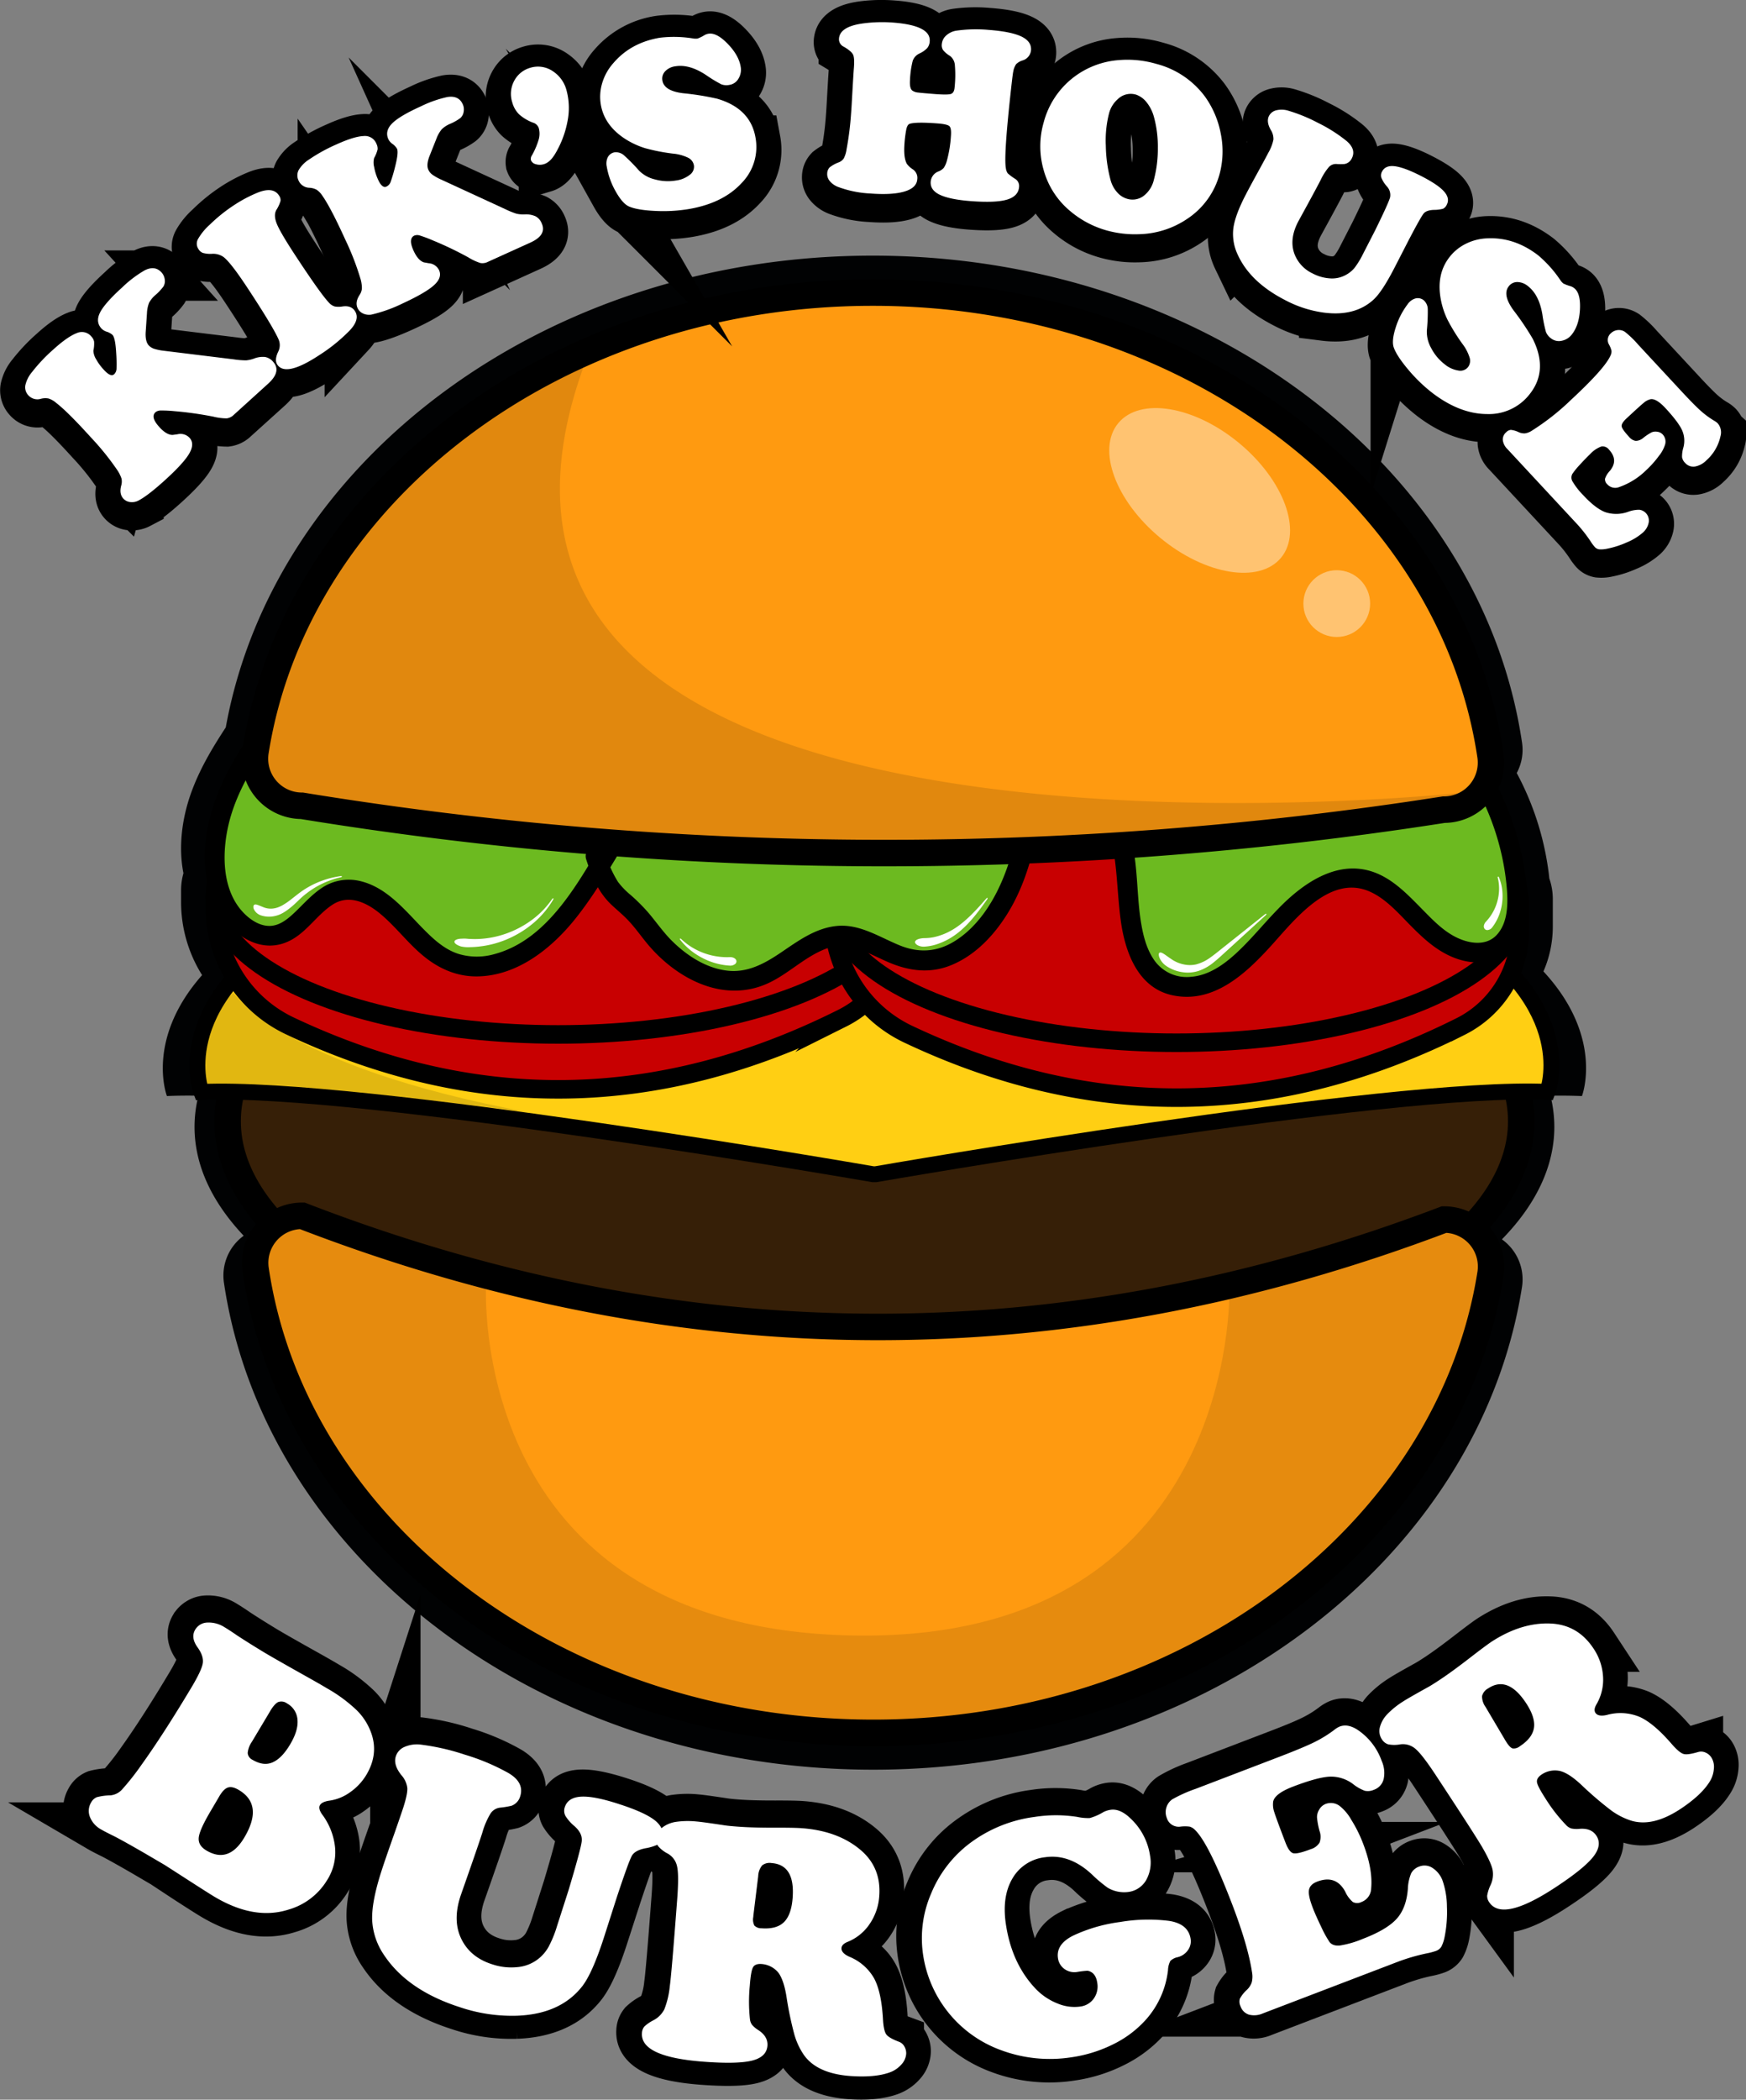 <svg id="Capa_1" data-name="Capa 1" xmlns="http://www.w3.org/2000/svg" viewBox="0 0 639.4 768.7"><rect x="0" y="0" width="639.4" height="768.7" fill="#808080" stroke="none"/><defs><style>.cls-1,.cls-7,.cls-8{fill:#010203;}.cls-2{fill:#361f07;}.cls-11,.cls-2,.cls-3,.cls-4,.cls-5{stroke:#000;stroke-miterlimit:10;}.cls-2,.cls-3{stroke-width:9.7px;}.cls-3{fill:#ff9a10;}.cls-4{fill:#ffcf13;stroke-width:5.82px;}.cls-5{fill:#c80001;stroke-width:6.79px;}.cls-6{fill:#6cba20;}.cls-7{opacity:0.12;}.cls-8{opacity:0.1;}.cls-10,.cls-9{fill:#fff;}.cls-9{opacity:0.41;}.cls-11{stroke-width:18.44px;}</style></defs><path class="cls-1" d="M569.21,373.53a41,41,0,0,0,3.43-16.4V346.9a22.84,22.84,0,0,0-1.28-7.42c-.1-1-.22-2.08-.37-3.1a105.17,105.17,0,0,0-11.56-35.48,17.88,17.88,0,0,0,1.94-11.15c-14.9-100.53-115.69-178.27-237.81-178.27-119.86,0-219.16,74.89-236.89,172.71-5,7.64-9.77,15.57-12.92,24.62s-4.46,19.37-2.58,28.77a22.73,22.73,0,0,0-.87,6.12v4.43A50.33,50.33,0,0,0,78,374.88c-20.89,23.65-12.88,44.28-12.88,44.28,3.42-.16,7.28-.2,11.53-.13a47.21,47.21,0,0,0-1.42,11.4c0,14.1,6.39,27.55,18,39.87A18,18,0,0,0,86,487.51C100.87,588,201.66,665.78,323.78,665.78c121.47,0,221.84-76.92,237.57-176.67A18,18,0,0,0,554,471.62C566.35,459,573.2,445,573.2,430.43a47.21,47.21,0,0,0-1.42-11.4c4.24-.07,8.11,0,11.53.13C583.31,419.16,591.63,397.74,569.21,373.53Z" transform="translate(-3.99 -17.89)"/><ellipse id="brown" class="cls-2" cx="320.22" cy="410.5" rx="236.87" ry="101.58"/><path id="Tapa_down" class="cls-3" d="M532.84,464.37a17.21,17.21,0,0,1,17,19.85c-15,94.89-110.45,168.07-226,168.07-116.18,0-212.06-74-226.24-169.59A17.22,17.22,0,0,1,114.67,463Q323.71,543.69,532.84,464.37Z" transform="translate(-3.99 -17.89)"/><path id="cheese" class="cls-4" d="M535.68,357c47.33,29,35,60.64,35,60.64-57.4-2.68-246,30.14-246,30.14h-1S135.12,415,77.72,417.67c0,0-12.31-31.63,35-60.64Z" transform="translate(-3.99 -17.89)"/><path class="cls-5" d="M82.66,345.88v4.23a48,48,0,0,0,27.46,43.36q101.15,47.83,202.28-2.81a39.21,39.21,0,0,0,21.7-35v-9.74" transform="translate(-3.99 -17.89)"/><ellipse class="cls-5" cx="204.39" cy="327.99" rx="125.72" ry="50.72"/><path class="cls-5" d="M309.11,348.93v4.22a48,48,0,0,0,27.46,43.36q101.15,47.83,202.28-2.8a39.22,39.22,0,0,0,21.7-35v-9.73" transform="translate(-3.99 -17.89)"/><ellipse class="cls-5" cx="430.84" cy="331.03" rx="125.72" ry="50.72"/><g id="Verde"><path class="cls-6" d="M222.16,331.54c5.53,17.33,9.33,13,19.41,26.66s25.61,22.54,39.81,17.36c10.44-3.81,19.22-14.67,30.08-15.07,9.42-.36,17.89,7.34,27.24,8.91,14.05,2.35,27.59-9.95,34.61-25.52s8.88-33.89,10.62-51.67l24.86,21.32c12.69,14.33,3.61,44.93,16.11,59.52,7.27,8.49,19,7.34,27.81,1.56s15.62-15.22,23.37-23,17.45-14.12,27.19-11.93c10,2.24,17.26,12.64,25.58,19.93s21.17,10.8,27.52.84c3.72-5.84,3.64-14.16,2.62-21.55-3.88-27.94-19.31-52.9-39.83-64.4L101.23,284.73c-5.8,8.7-11.67,17.55-15.29,28s-4.72,22.79-.85,33.05S98.7,363,107.28,359.56c7.43-3,12.36-12.56,19.86-15.27,7.26-2.62,15,1.91,21,7.64s11.39,12.87,18.3,16.71c13.17,7.32,28.94.73,40.13-10.71s19.06-27.07,28.1-41.22,20.18-27.54,34.22-31.49Z" transform="translate(-3.99 -17.89)"/><path d="M218.66,332.51c2,6.14,4.44,12.06,9.2,16.57,1.88,1.78,3.89,3.41,5.7,5.26,2.71,2.75,4.88,5.89,7.32,8.86,10.57,12.85,27.85,22.14,44.23,14.73,7.42-3.36,13.32-9.52,20.9-12.53,8.33-3.32,15.61,1.41,23.11,4.67,7.72,3.35,15.49,4.4,23.42,1.08,7.78-3.25,14-9.35,18.71-16.21,12.46-18,14.25-41.57,16.32-62.73l-6.22,2.58L395.57,307c4.69,4,10.59,7.72,13.4,13.39,2.44,4.92,3.19,10.69,3.73,16.1.61,6.11.89,12.24,1.71,18.33,1.57,11.61,6.31,25,19.36,27.53,14.89,2.92,26.6-8.17,35.78-18.29,8.29-9.14,21.1-25.83,35.48-20,6.15,2.49,10.85,7.95,15.4,12.55,4.71,4.77,9.51,9.26,15.8,11.8,5.48,2.21,11.85,2.73,17.18-.18,6.36-3.47,9-10.72,9.65-17.55.71-7.33-.64-15-2.32-22.1a105.31,105.31,0,0,0-7.11-20.27c-5.64-12-13.81-23.13-24.32-31.32-3.17-2.47-7-6.16-11.27-6.06l-5.28.13-22.19.54-34.77.85-44.22,1.08-50.7,1.24-53.52,1.31L254,277.36l-50.19,1.23-43.38,1.06-33.71.82-20.54.5c-1.46,0-2.93,0-4.39.11a9.1,9.1,0,0,0-1,.08c-2.21.38-3.13,2.43-4.26,4.14s-2.29,3.47-3.4,5.22c-2.09,3.3-4.09,6.66-5.88,10.14-7,13.61-11.15,30.37-5.89,45.31,4.22,12,17.51,23.4,30.27,15.46,5.37-3.34,8.86-8.87,14.09-12.31,6.1-4,12.73-.75,17.76,3.5,5.73,4.83,10.21,11,16.07,15.65,5.55,4.44,12,7.17,19.2,7.08,14.67-.17,27.16-10.16,35.92-21.09,9.81-12.26,16.8-26.36,25.54-39.34,7.29-10.81,16.64-22.38,29.66-26.19l-3.54-6.09-40.91,40.59L219.59,329c-3.33,3.3,1.82,8.45,5.15,5.15l40.91-40.59,5.79-5.74c2.56-2.53,0-7.11-3.54-6.08-19.66,5.75-31.67,25.15-41.62,41.64s-21.07,38.49-41.37,43.85a23.16,23.16,0,0,1-13-.11c-4.68-1.48-8.44-4.72-11.87-8.12-7.11-7-13.87-16.13-24.16-18.55a17.71,17.71,0,0,0-13.9,2.42c-3.79,2.49-6.77,5.91-10,9-2.59,2.45-5.59,5-9.35,5s-7.32-2.45-9.85-5.23c-7.56-8.3-7.51-21.5-5.11-31.79,2.87-12.27,9.81-22.87,16.7-33.22l-3.14,1.8,11.21-.27,30.37-.74,45.06-1.1,54.77-1.34,60-1.47L363.41,282l56.68-1.39,47.7-1.16,34.34-.84c5.41-.13,10.93,0,16.33-.4.23,0,.47,0,.7,0l-1.84-.49c22.29,12.64,35.87,39,38.35,64,.6,6,.85,13.82-3.67,18.55-3.59,3.77-9.13,3.18-13.54,1.31-5.59-2.36-9.75-6.87-13.93-11.1-4.57-4.64-9.36-9.64-15.35-12.43-14.18-6.59-27.73,2.77-37.36,12.82C466.69,356.14,462,362,456.55,367c-4.56,4.17-10,8-16.37,8.5A14.5,14.5,0,0,1,426.4,369c-2.88-4.37-4-9.63-4.77-14.74-1.6-11.13-.82-22.91-4.7-33.62-1.31-3.63-3.14-7.47-6-10.11-2.07-1.89-4.27-3.66-6.4-5.49l-16.84-14.44-1.15-1a3.69,3.69,0,0,0-6.21,2.57c-1.75,17.87-3.26,37.1-11.8,53.26-3.6,6.79-8.62,13.23-15.28,17.23-6.29,3.78-12.78,4.12-19.55,1.43-7.48-3-14.76-8-23.19-7.21-7.84.74-14.18,5.44-20.51,9.72-6.11,4.13-12.41,7.6-20,6.61s-14.42-5.45-19.77-10.7c-3.24-3.18-5.76-6.87-8.68-10.33a65.78,65.78,0,0,0-6.73-6.73,27.65,27.65,0,0,1-4.5-4.68,40.14,40.14,0,0,1-4.56-10.23C224.24,326.14,217.21,328,218.66,332.51Z" transform="translate(-3.99 -17.89)"/></g><path id="Tapa_up" class="cls-3" d="M114.55,312.89a17.22,17.22,0,0,1-17-19.85C112.55,198.14,208,125,323.59,125c116.18,0,212.06,74,226.24,169.6a17.22,17.22,0,0,1-17.11,19.71A1325.58,1325.58,0,0,1,114.55,312.89Z" transform="translate(-3.99 -17.89)"/><path class="cls-7" d="M541.87,307.91s-405.7,44.33-321.28-163.29c0,0-122.69,66.69-118.78,155.7a7,7,0,0,0,5.18,6.52C139.41,315.49,332.77,360.74,541.87,307.91Z" transform="translate(-3.99 -17.89)"/><path class="cls-8" d="M182,487.78S112.42,470,113.54,465.51c0,0-12.75,5.72-13.17,13.07s26.9,162.58,215.45,172.15c0,0,209.63-2.57,230-167.73,0,0,1.14-12.64-11.49-14.69,0,0-56,20.44-68.09,21.28l-12.06.84s3.18,129.15-138.37,126.21S182,487.78,182,487.78Z" transform="translate(-3.99 -17.89)"/><path class="cls-7" d="M89.42,381.29s17.69,27,107.72,43.73c0,0-94-12.2-117.29-9.84C79.85,415.18,74.45,395.79,89.42,381.29Z" transform="translate(-3.99 -17.89)"/><ellipse class="cls-9" cx="443.31" cy="197.42" rx="22.57" ry="38.67" transform="translate(4.86 395.74) rotate(-50.46)"/><circle class="cls-9" cx="489.53" cy="220.98" r="12.22"/><path class="cls-10" d="M365.18,346.84c.37-.43.68-.19.34.28-2.55,3.55-6.54,9.31-11.62,12.95a24.67,24.67,0,0,1-7.32,3.67,17.59,17.59,0,0,1-4.12.72c-2,.09-3.56-1-3.36-1.8s1.63-1.24,3.27-1.32a18.08,18.08,0,0,0,3.53-.34,22.7,22.7,0,0,0,6.85-2.69C357.74,355.43,362.29,350.14,365.18,346.84Z" transform="translate(-3.99 -17.89)"/><path class="cls-10" d="M467.12,352.7c.66-.53.91-.23.29.34l-8.76,8-5,4.57c-1.7,1.53-3.33,3.1-5.1,4.52a17.62,17.62,0,0,1-5.78,3.26,13,13,0,0,1-5.78.41,14,14,0,0,1-5.89-2.26,7,7,0,0,1-2.49-3c-.38-.94-.32-1.66,0-1.86.8-.42,2.29,1,4.24,2.27a12.08,12.08,0,0,0,4.58,2,10.5,10.5,0,0,0,4.63,0,15.54,15.54,0,0,0,5.19-2.53c1.73-1.22,3.49-2.7,5.28-4.11l5.32-4.23Z" transform="translate(-3.99 -17.89)"/><path class="cls-10" d="M552.47,339.17c-.08-.35.28-.49.42-.14a17,17,0,0,1,1.27,5.1,19.48,19.48,0,0,1-.4,6.13,18.25,18.25,0,0,1-3.37,7.23,2.37,2.37,0,0,1-1.45.87,1.28,1.28,0,0,1-1.22-.35,1.56,1.56,0,0,1-.32-1.23,2.9,2.9,0,0,1,.62-1.32,17.67,17.67,0,0,0,3.72-5.81,18,18,0,0,0,1.2-5.49A16.54,16.54,0,0,0,552.47,339.17Z" transform="translate(-3.99 -17.89)"/><path class="cls-10" d="M206.13,347.11c.43-.59.76-.39.37.24a33.15,33.15,0,0,1-6.62,8,37.69,37.69,0,0,1-10.15,6.38,36.13,36.13,0,0,1-10,2.66,31.78,31.78,0,0,1-3.44.25,12.67,12.67,0,0,1-1.72,0,12.45,12.45,0,0,1-1.73-.24,7.55,7.55,0,0,1-1.35-.55c-.75-.4-1.15-.85-1.07-1.28s.63-.73,1.41-.9a6.66,6.66,0,0,1,1.33-.13,10.49,10.49,0,0,1,1.59,0c.22,0,.76.1,1.57.1a30.93,30.93,0,0,0,3.17,0,34.5,34.5,0,0,0,9.44-1.82,36.14,36.14,0,0,0,10.13-5.36A32.12,32.12,0,0,0,206.13,347.11Z" transform="translate(-3.99 -17.89)"/><path class="cls-10" d="M128.69,338.63c.65-.08.7.3.08.44a31.92,31.92,0,0,0-8.33,3.14A30.62,30.62,0,0,0,116.2,345c-1.35,1-2.57,2.22-3.8,3.38a28.76,28.76,0,0,1-3.85,3.14,13.28,13.28,0,0,1-2,1.12,11.06,11.06,0,0,1-2.09.65,9.47,9.47,0,0,1-5.09-.34,4.32,4.32,0,0,1-2.42-2.23,1.92,1.92,0,0,1-.15-1.06.72.72,0,0,1,.36-.56c.41-.21.9,0,1.46.18l1.9.77a7,7,0,0,0,3.49.45,7.88,7.88,0,0,0,1.56-.35,12.33,12.33,0,0,0,1.75-.77,27.17,27.17,0,0,0,3.75-2.6c1.3-1,2.7-2.16,4.21-3.14a32.75,32.75,0,0,1,13.46-5Z" transform="translate(-3.99 -17.89)"/><path class="cls-10" d="M253.06,361.91c-.25-.32,0-.57.33-.3a23.12,23.12,0,0,0,4.45,3.36,24.65,24.65,0,0,0,13.52,3.32c1.2,0,2.24.6,2.33,1.48a1.28,1.28,0,0,1-.62,1.14,2.79,2.79,0,0,1-1.74.5,24.43,24.43,0,0,1-8.42-2,26.34,26.34,0,0,1-5.76-3.41A23.44,23.44,0,0,1,253.06,361.91Z" transform="translate(-3.99 -17.89)"/><path class="cls-11" d="M57.81,133.66l-.45,6.63q-.28,3.65,1.1,5.16a4.78,4.78,0,0,0,2,1.26,19.44,19.44,0,0,0,3.72.74l25.43,3.12a32.93,32.93,0,0,0,4.5.37,11.77,11.77,0,0,0,2.87-.64,8.88,8.88,0,0,1,4.07-.61,5.09,5.09,0,0,1,2.94,1.75q3.18,3.52-1.83,8.06L89.55,170.89A4.56,4.56,0,0,1,87,172.18a21.31,21.31,0,0,1-4.9-.64,129.55,129.55,0,0,0-14.23-2,45.47,45.47,0,0,0-5-.25A3,3,0,0,0,61,170q-1.92,1.74,1.36,5.36,2.67,3,4.95,2.94L69,178a4.58,4.58,0,0,1,4.41,1.26q2,2.19-.08,5.78t-9,9.85c-4.09,3.7-7.3,6.17-9.62,7.38a5.13,5.13,0,0,1-3,.55,4,4,0,0,1-2.54-1.3q-1.59-1.76-.74-4.82a5.25,5.25,0,0,0,.09-2.47,12.82,12.82,0,0,0-1.47-3,98,98,0,0,0-9.8-12.15q-8.42-9.3-12.63-12.55a8.44,8.44,0,0,0-2.8-1.63A6.6,6.6,0,0,0,19,165a4.4,4.4,0,0,1-4.54-1.27,4.25,4.25,0,0,1-1.15-3.6,11.26,11.26,0,0,1,2.4-4.83,60.5,60.5,0,0,1,7.89-8.36q5.2-4.73,8.63-6a4.5,4.5,0,0,1,5.27,1.28,3.89,3.89,0,0,1,1,1.85,12.43,12.43,0,0,1-.26,3.35,6.34,6.34,0,0,0,1,3.11A19,19,0,0,0,42,154.37c1.68,1.86,2.95,2.41,3.79,1.65a2.92,2.92,0,0,0,.87-2,56.29,56.29,0,0,0-.13-5.92c-.21-3.56-.65-5.71-1.33-6.47a6.1,6.1,0,0,0-2.26-1.22,4.57,4.57,0,0,1-1.81-1.13c-1.48-1.64-1.65-3.6-.49-5.88s3.88-5.35,8.15-9.22A42.86,42.86,0,0,1,56.91,118q3.77-1.91,6.2.79a4.56,4.56,0,0,1,1.16,2.54,3.8,3.8,0,0,1-.49,2.59,19,19,0,0,1-3,3.19,9.79,9.79,0,0,0-2.26,2.8A11.87,11.87,0,0,0,57.81,133.66Z" transform="translate(-3.99 -17.89)"/><path class="cls-11" d="M89.7,94.08a49.82,49.82,0,0,1,8.54-4.54q5.76-2.34,7.92.95a2.8,2.8,0,0,1,.56,2,12.62,12.62,0,0,1-1.51,3.28c-.77,1.33-.7,3.08.22,5.27s3.23,6.09,6.93,11.73q9.4,14.3,12.35,17.23a4.41,4.41,0,0,0,1.9,1.14,8.57,8.57,0,0,0,2.72,0c2.13-.34,3.67.21,4.61,1.63,1.31,2,.69,4.37-1.86,7.11a62.24,62.24,0,0,1-11.3,9.15q-12.19,8-15.25,3.38-1.11-1.68.33-4.72a5.21,5.21,0,0,0,.15-4.49q-2.08-4.74-11.2-18.58-6.28-9.57-9-11.63a6.57,6.57,0,0,0-4.33-1.12,10.74,10.74,0,0,1-3.16-.33,3.25,3.25,0,0,1-1.66-1.38,3.47,3.47,0,0,1-.13-3.58,21.21,21.21,0,0,1,4.36-5.31A58.12,58.12,0,0,1,89.7,94.08Z" transform="translate(-3.99 -17.89)"/><path class="cls-11" d="M163.83,69.74l-2.46,6.18q-1.37,3.38-.51,5.25A4.7,4.7,0,0,0,162.33,83a19.74,19.74,0,0,0,3.32,1.84l23.27,10.72a31.8,31.8,0,0,0,4.18,1.72,11.36,11.36,0,0,0,2.92.27,8.77,8.77,0,0,1,4.06.66,5.06,5.06,0,0,1,2.27,2.56q2,4.32-4.19,7.12l-15.45,7a4.51,4.51,0,0,1-2.82.45,21.64,21.64,0,0,1-4.47-2.1,127.58,127.58,0,0,0-13-6.22,43.89,43.89,0,0,0-4.65-1.74,3.05,3.05,0,0,0-2,0c-1.57.72-1.69,2.56-.34,5.52q1.65,3.63,3.82,4.31l1.72.3a4.58,4.58,0,0,1,3.81,2.55c.81,1.8.2,3.62-1.84,5.48s-5.89,4.08-11.54,6.65q-7.54,3.42-11.41,4.1a5.13,5.13,0,0,1-3.07-.4,4,4,0,0,1-2-2q-1-2.16.76-4.82a5,5,0,0,0,.83-2.33,12.38,12.38,0,0,0-.46-3.35,98.06,98.06,0,0,0-5.63-14.56q-5.19-11.42-8.21-15.8a8.36,8.36,0,0,0-2.18-2.4,6.36,6.36,0,0,0-2.75-.76,4.44,4.44,0,0,1-3.94-2.6,4.26,4.26,0,0,1,0-3.78,11.46,11.46,0,0,1,3.76-3.87,60.37,60.37,0,0,1,10.06-5.56q6.4-2.91,10.06-3.09a4.49,4.49,0,0,1,4.62,2.82,3.9,3.9,0,0,1,.44,2.09,13,13,0,0,1-1.27,3.1,6.42,6.42,0,0,0,0,3.28,18.35,18.35,0,0,0,1.37,4.49c1,2.29,2.07,3.19,3.11,2.72A2.93,2.93,0,0,0,147,85.71,55.26,55.26,0,0,0,148.64,80q1.34-5.19.7-6.57a5.86,5.86,0,0,0-1.77-1.85A4.5,4.5,0,0,1,146.18,70q-1.37-3,1.33-5.74t10.57-6.3a42.43,42.43,0,0,1,9.66-3.41q4.17-.66,5.67,2.64a4.55,4.55,0,0,1,.33,2.78,3.77,3.77,0,0,1-1.26,2.32,18.78,18.78,0,0,1-3.8,2.12,9.83,9.83,0,0,0-3,2A11.9,11.9,0,0,0,163.83,69.74Z" transform="translate(-3.99 -17.89)"/><path class="cls-11" d="M198.13,43.84a9.62,9.62,0,0,1,8.52,1.38,11.92,11.92,0,0,1,4.77,6.72,24.66,24.66,0,0,1,.43,11.28,36,36,0,0,1-4.5,12c-1.27,2.15-2.66,3.44-4.18,3.89a5,5,0,0,1-3,0,2.44,2.44,0,0,1-1.78-1.56,2.3,2.3,0,0,1,.43-1.71A28.54,28.54,0,0,0,201.27,70a7.77,7.77,0,0,0,0-4.12,3.19,3.19,0,0,0-2.18-2,15.86,15.86,0,0,1-5-3,9.52,9.52,0,0,1-2.51-4.35,10.09,10.09,0,0,1,.63-7.81A9.62,9.62,0,0,1,198.13,43.84Z" transform="translate(-3.99 -17.89)"/><path class="cls-11" d="M245.66,32.82a43.61,43.61,0,0,1,12.31.26,5.55,5.55,0,0,0,1.45,0,13.74,13.74,0,0,0,2.52-1.24,4.24,4.24,0,0,1,1.46-.52c2-.33,4.32.88,7,3.64s4.31,5.54,4.79,8.37a6.23,6.23,0,0,1-.79,4.42,4.65,4.65,0,0,1-3.31,2.3,5.38,5.38,0,0,1-3-.22,51.75,51.75,0,0,1-5.56-3.39q-6.13-4-11.25-3.2a6.15,6.15,0,0,0-3.75,1.86,3.84,3.84,0,0,0-1,3.38q.64,3.84,7.73,4.65a103.55,103.55,0,0,1,12.36,2q12.18,3.6,14,14.24A18.86,18.86,0,0,1,275.55,86q-6.84,7.41-19.52,9.53a57.57,57.57,0,0,1-12.15.65q-6.49-.3-9.58-1.64-2.36-1.06-4.85-5.53a27.46,27.46,0,0,1-3.25-9,5.27,5.27,0,0,1,.33-3.42,3.44,3.44,0,0,1,2.55-1.88A4.45,4.45,0,0,1,232.59,76a67,67,0,0,1,5.42,5.5,12.08,12.08,0,0,0,5.87,3.24,17.79,17.79,0,0,0,7.63.4,10.31,10.31,0,0,0,5.1-2.1,3.63,3.63,0,0,0,1.51-3.45,3.9,3.9,0,0,0-2.1-2.79,16.56,16.56,0,0,0-5.57-1.52,69.57,69.57,0,0,1-10.24-2,29.36,29.36,0,0,1-6.88-3.14q-8-5-9.33-12.87a17.38,17.38,0,0,1,.54-7.88,19.24,19.24,0,0,1,4.06-7.24A27.58,27.58,0,0,1,245.66,32.82Z" transform="translate(-3.99 -17.89)"/><path class="cls-11" d="M331,27.27q13.94,1,13.5,6.8a4.23,4.23,0,0,1-.91,2.5,9.24,9.24,0,0,1-2.88,2,4.71,4.71,0,0,0-2.43,2.65,33.51,33.51,0,0,0-1,7c-.15,2.08.14,3.39.88,3.92a4.11,4.11,0,0,0,2,.69q1.35.2,6.4.57c3.07.23,5,.21,5.75-.06s1.21-1.06,1.3-2.37a42.3,42.3,0,0,0,.09-8.26,4.56,4.56,0,0,0-1.86-3.32,9.53,9.53,0,0,1-2.45-2.1,3.18,3.18,0,0,1-.47-2.12A4.76,4.76,0,0,1,350.5,32a7,7,0,0,1,3.77-1.76A51.29,51.29,0,0,1,366,30q8.22.61,12,2.4t3.56,5a4.33,4.33,0,0,1-3.07,3.82,5.9,5.9,0,0,0-2.39,1.36,6.79,6.79,0,0,0-1.06,2.69c-.17.73-.57,4-1.19,9.88s-1.06,10.5-1.32,14q-.68,9.08-.2,11.57a4.21,4.21,0,0,0,.67,1.85,18.44,18.44,0,0,0,2.68,2,3,3,0,0,1,1.48,3c-.17,2.27-1.64,3.81-4.41,4.64s-7.18,1-13.22.55q-7.95-.6-11.63-2.45-3.33-1.68-3.1-4.67a4.38,4.38,0,0,1,2.93-3.78,4.84,4.84,0,0,0,1.87-1.3,9.14,9.14,0,0,0,1.12-2.56,45,45,0,0,0,1.49-9.14c.14-1.88-.05-3.06-.56-3.55s-1.94-.82-4.26-1q-8-.6-10.25.13c-.62.19-1,.86-1.27,2a43.62,43.62,0,0,0-.67,5.25c-.26,3.39,0,5.87.88,7.43a8.28,8.28,0,0,0,2.18,2,3.73,3.73,0,0,1,1.61,3.67c-.15,2.08-1.72,3.56-4.69,4.45s-7.13,1.12-12.49.72a39.33,39.33,0,0,1-11.85-2.42,7.47,7.47,0,0,1-3-2.13,3.93,3.93,0,0,1-.94-2.79,3.33,3.33,0,0,1,.89-2.22,12,12,0,0,1,3.28-1.82A3.9,3.9,0,0,0,313,77a10.46,10.46,0,0,0,1-3.24,113.48,113.48,0,0,0,1.69-13.62c.08-1,.16-2.28.24-3.71q.61-10.73.74-12.25c.22-2.55.13-4.26-.27-5.11s-1.54-1.85-3.43-3a3,3,0,0,1-1.76-3q.35-4.52,9.22-5.59A52.76,52.76,0,0,1,331,27.27Z" transform="translate(-3.99 -17.89)"/><path class="cls-11" d="M427.53,42.42a32.17,32.17,0,0,1,17.59,11.76A34,34,0,0,1,451.06,68a32.12,32.12,0,0,1-.46,14.75,28.6,28.6,0,0,1-11.82,16.32,32.76,32.76,0,0,1-17.61,5.63,38.22,38.22,0,0,1-11.85-1.37,35.22,35.22,0,0,1-13.41-7.1,29.86,29.86,0,0,1-9.72-14.94,31.34,31.34,0,0,1,0-17.44,30.72,30.72,0,0,1,10.89-16.49A31,31,0,0,1,413.88,41,37.5,37.5,0,0,1,427.53,42.42ZM420,53.65a6.78,6.78,0,0,0-6.64,1.63,10.33,10.33,0,0,0-3.24,5.28,40.12,40.12,0,0,0-1.17,11.83,51.93,51.93,0,0,0,1.82,12.76,11.06,11.06,0,0,0,2.35,4.29,7.59,7.59,0,0,0,3.64,2.36,6.71,6.71,0,0,0,6-1,10.3,10.3,0,0,0,3.81-5.9A44.07,44.07,0,0,0,428,73.19a41,41,0,0,0-1.47-11.52,14.62,14.62,0,0,0-2.64-5.21A8.51,8.51,0,0,0,420,53.65Z" transform="translate(-3.99 -17.89)"/><path class="cls-11" d="M519.76,107.08l-5,9.72q-4.51,8.82-7.71,11.8-6.79,6.28-18.17,4.83a42.66,42.66,0,0,1-14.26-4.59q-12.78-6.57-17.35-16.6a17.67,17.67,0,0,1-1.63-9.59q.58-4.68,4.41-12.13,1.49-2.91,5.1-9.46,2.54-4.65,3.31-6.16a16.19,16.19,0,0,0,1.85-4.84,6,6,0,0,0-.95-3.5c-1.16-2-1.39-3.77-.67-5.18a4.09,4.09,0,0,1,2.75-2.06,8.28,8.28,0,0,1,4.36.17,59.71,59.71,0,0,1,10.81,4.44A55.87,55.87,0,0,1,497,70.52q3.78,3.15,2,6.53a3.64,3.64,0,0,1-2.6,2,21.25,21.25,0,0,1-3,0,3.47,3.47,0,0,0-2.78,1.14,20.55,20.55,0,0,0-2.95,4.63q-1.77,3.47-8,14.82Q476,106.44,478.08,112a13.07,13.07,0,0,0,6.69,7.16,15.54,15.54,0,0,0,6.38,1.78,10.31,10.31,0,0,0,5.6-1.18,10.8,10.8,0,0,0,3.25-2.71,30,30,0,0,0,3.07-5l4.5-8.77q5-10.19,5.48-12.11a4.6,4.6,0,0,0-1.18-4.05,11.29,11.29,0,0,1-2-3.12,2.89,2.89,0,0,1,.21-2.26c.81-1.59,2.36-2.27,4.63-2s5.51,1.44,9.71,3.6,6.92,4,8.39,5.66,1.82,3.28,1,4.85a2.87,2.87,0,0,1-1.36,1.46,12.75,12.75,0,0,1-3.39.43c-1.81.08-3.06.52-3.73,1.33A104.49,104.49,0,0,0,519.76,107.08Z" transform="translate(-3.99 -17.89)"/><path class="cls-11" d="M567.3,112.5a43.64,43.64,0,0,1,8.18,9.19,5.45,5.45,0,0,0,1,1.08,13.13,13.13,0,0,0,2.62,1,4.17,4.17,0,0,1,1.37.71c1.59,1.22,2.3,3.77,2.12,7.63s-1.12,6.93-2.87,9.2a6.2,6.2,0,0,1-3.78,2.44,4.68,4.68,0,0,1-3.94-.86,5.36,5.36,0,0,1-1.87-2.35,51.14,51.14,0,0,1-1.3-6.37q-1.2-7.26-5.31-10.43a6.26,6.26,0,0,0-3.91-1.49,3.89,3.89,0,0,0-3.13,1.61q-2.38,3.07,1.84,8.83a98.69,98.69,0,0,1,7,10.4q5.65,11.35-.93,19.91a18.84,18.84,0,0,1-15.68,7.59q-10.1,0-20.27-7.81a57.74,57.74,0,0,1-8.74-8.47q-4.21-4.95-5.32-8.14c-.55-1.63-.31-4.06.74-7.31a28,28,0,0,1,4.36-8.48,5.27,5.27,0,0,1,2.74-2.08,3.43,3.43,0,0,1,3.11.59,4.48,4.48,0,0,1,1.52,3.38,67.45,67.45,0,0,1-.34,7.7,12.11,12.11,0,0,0,1.62,6.51,17.58,17.58,0,0,0,4.9,5.87,10.37,10.37,0,0,0,5,2.3,3.62,3.62,0,0,0,3.55-1.24,3.84,3.84,0,0,0,.61-3.43,16.26,16.26,0,0,0-2.67-5.12A70.48,70.48,0,0,1,534,136a29.69,29.69,0,0,1-2.38-7.18q-1.79-9.28,3.09-15.6a17.24,17.24,0,0,1,6.14-5,19.19,19.19,0,0,1,8.06-2Q558.71,105.89,567.3,112.5Z" transform="translate(-3.99 -17.89)"/><path class="cls-11" d="M603.91,145.19l15.66,16.87q4.75,5.12,7.15,7.27a32.3,32.3,0,0,0,5.12,3.77,5.35,5.35,0,0,1,1.2.9,5.06,5.06,0,0,1,1,4.72,16.41,16.41,0,0,1-5.21,8.87,7.67,7.67,0,0,1-4.2,2.22,4,4,0,0,1-3.54-1.33,3.85,3.85,0,0,1-1.12-2.1,11.27,11.27,0,0,1,.47-3.47,9.49,9.49,0,0,0-.46-6.39q-1.31-2.9-6-8c-2.33-2.52-4.2-3.63-5.61-3.35a6,6,0,0,0-2.41,1.29q-1.29,1.05-6.27,5.68c-1.32,1.22-1.93,2.19-1.84,2.92s1,2,2.72,3.89a4,4,0,0,0,2.44,1.47,4.41,4.41,0,0,0,2.78-1.12,19.87,19.87,0,0,1,3-1.94,3.57,3.57,0,0,1,2.07-.24,3.21,3.21,0,0,1,2.08,1.06,3.83,3.83,0,0,1,.86,3.48,12.38,12.38,0,0,1-2.29,4.29,35,35,0,0,1-4.59,5.15,26.64,26.64,0,0,1-10,6.29,3.92,3.92,0,0,1-4.3-1,2.45,2.45,0,0,1-.86-2.07,7.75,7.75,0,0,1,1.77-2.87q3.26-3.93-.31-7.77a2.89,2.89,0,0,0-2.81-1.15c-1,.21-2.28,1.11-4,2.67-1,1-2.3,2.26-3.79,3.91a28,28,0,0,0-2.82,3.45,2.78,2.78,0,0,0,.14,2.89,25.91,25.91,0,0,0,3.84,4.89q4.57,4.92,8.15,6.25a12.8,12.8,0,0,0,8.36-.18,11.53,11.53,0,0,1,4.1-.72,4,4,0,0,1,3.36,4.7,6.61,6.61,0,0,1-2.17,3.69,21.49,21.49,0,0,1-5.86,3.55A32.93,32.93,0,0,1,592.2,220a8.93,8.93,0,0,1-2.65.14,2.7,2.7,0,0,1-1.54-.89,17.27,17.27,0,0,1-1.48-2,50.35,50.35,0,0,0-4.71-6.07L556,183.4a5.5,5.5,0,0,1-1.67-3.28,3.41,3.41,0,0,1,1.23-2.85,2.75,2.75,0,0,1,1.74-.89,9,9,0,0,1,2.76.8,4.81,4.81,0,0,0,2.41.49,6.34,6.34,0,0,0,2.52-1,88.5,88.5,0,0,0,14.36-11.32Q592,153.62,593.85,149a3.11,3.11,0,0,0,.25-1.58,9.74,9.74,0,0,0-.9-2.22A3.25,3.25,0,0,1,594,141a4.17,4.17,0,0,1,2.45-1.12,4,4,0,0,1,2.6.64A35.89,35.89,0,0,1,603.91,145.19Z" transform="translate(-3.99 -17.89)"/><path class="cls-10" d="M57.81,132.54l-.45,6.64q-.28,3.63,1.1,5.16a4.76,4.76,0,0,0,2,1.25,19.44,19.44,0,0,0,3.72.74l25.43,3.12a31.31,31.31,0,0,0,4.5.37,11.77,11.77,0,0,0,2.87-.64,8.72,8.72,0,0,1,4.07-.6,5.07,5.07,0,0,1,2.94,1.74q3.18,3.52-1.83,8.06l-12.57,11.4A4.48,4.48,0,0,1,87,171.06a20.74,20.74,0,0,1-4.9-.64,129.55,129.55,0,0,0-14.23-2,44.63,44.63,0,0,0-5-.24,3,3,0,0,0-1.94.63q-1.92,1.74,1.36,5.36,2.67,3,4.95,2.94l1.73-.23a4.58,4.58,0,0,1,4.41,1.26q2,2.19-.08,5.78t-9,9.85q-6.13,5.56-9.62,7.39a5.12,5.12,0,0,1-3,.54,4,4,0,0,1-2.54-1.29q-1.59-1.77-.74-4.83a5.25,5.25,0,0,0,.09-2.47,13,13,0,0,0-1.47-3,98,98,0,0,0-9.8-12.15q-8.42-9.3-12.63-12.55a8.2,8.2,0,0,0-2.8-1.62,6.3,6.3,0,0,0-2.86.11,4.44,4.44,0,0,1-4.54-1.27A4.27,4.27,0,0,1,13.26,159a11.31,11.31,0,0,1,2.4-4.83,61.07,61.07,0,0,1,7.89-8.36q5.2-4.71,8.63-6a4.5,4.5,0,0,1,5.27,1.28,3.87,3.87,0,0,1,1,1.86,12.38,12.38,0,0,1-.26,3.34,6.36,6.36,0,0,0,1,3.12A19.25,19.25,0,0,0,42,153.25c1.68,1.86,2.95,2.41,3.79,1.65a2.89,2.89,0,0,0,.87-2,56.25,56.25,0,0,0-.13-5.92q-.31-5.34-1.33-6.47a5.82,5.82,0,0,0-2.26-1.22,4.58,4.58,0,0,1-1.81-1.14c-1.48-1.64-1.65-3.59-.49-5.87s3.88-5.35,8.15-9.22a42,42,0,0,1,8.17-6.19q3.77-1.91,6.2.78a4.62,4.62,0,0,1,1.16,2.55,3.81,3.81,0,0,1-.49,2.59,19.5,19.5,0,0,1-3,3.18,9.79,9.79,0,0,0-2.26,2.8A11.87,11.87,0,0,0,57.81,132.54Z" transform="translate(-3.99 -17.89)"/><path class="cls-10" d="M89.7,93a49.82,49.82,0,0,1,8.54-4.54q5.76-2.34,7.92,1a2.77,2.77,0,0,1,.56,2,12.76,12.76,0,0,1-1.51,3.27q-1.15,2,.22,5.27t6.93,11.73q9.4,14.3,12.35,17.23a4.41,4.41,0,0,0,1.9,1.14,8.28,8.28,0,0,0,2.72,0c2.13-.34,3.67.21,4.61,1.63q2,3-1.86,7.12a62.66,62.66,0,0,1-11.3,9.14q-12.19,8-15.25,3.38-1.11-1.68.33-4.71a5.24,5.24,0,0,0,.15-4.5q-2.08-4.73-11.2-18.58-6.28-9.57-9-11.63a6.63,6.63,0,0,0-4.33-1.12,10.74,10.74,0,0,1-3.16-.33A3.25,3.25,0,0,1,76.62,109a3.46,3.46,0,0,1-.13-3.58,21.21,21.21,0,0,1,4.36-5.31A58.12,58.12,0,0,1,89.7,93Z" transform="translate(-3.99 -17.89)"/><path class="cls-10" d="M163.83,68.62l-2.46,6.18q-1.37,3.38-.51,5.25a4.7,4.7,0,0,0,1.47,1.79,19.05,19.05,0,0,0,3.32,1.84l23.27,10.73a31.25,31.25,0,0,0,4.18,1.71,11.36,11.36,0,0,0,2.92.27,8.63,8.63,0,0,1,4.06.67,5,5,0,0,1,2.27,2.56q2,4.32-4.19,7.11l-15.45,7a4.38,4.38,0,0,1-2.82.45,20.58,20.58,0,0,1-4.47-2.1,127.75,127.75,0,0,0-13-6.21,47.26,47.26,0,0,0-4.65-1.75,3.05,3.05,0,0,0-2,0c-1.57.72-1.69,2.56-.34,5.52q1.65,3.63,3.82,4.31l1.72.31a4.55,4.55,0,0,1,3.81,2.54q1.22,2.7-1.84,5.49T151.4,129A53.38,53.38,0,0,1,140,133.07a5.21,5.21,0,0,1-3.07-.41,4,4,0,0,1-2-2c-.66-1.44-.41-3,.76-4.82a5,5,0,0,0,.83-2.32,12.39,12.39,0,0,0-.46-3.36,98.49,98.49,0,0,0-5.63-14.56q-5.19-11.41-8.21-15.79A8.29,8.29,0,0,0,120,87.39a6.36,6.36,0,0,0-2.75-.76A4.43,4.43,0,0,1,113.33,84a4.28,4.28,0,0,1,0-3.79,11.46,11.46,0,0,1,3.76-3.87,61.85,61.85,0,0,1,10.06-5.56c4.27-1.93,7.62-3,10.06-3.09a4.49,4.49,0,0,1,4.62,2.82,3.9,3.9,0,0,1,.44,2.09A13,13,0,0,1,141,75.75,6.41,6.41,0,0,0,141,79a18.62,18.62,0,0,0,1.37,4.49c1,2.28,2.07,3.19,3.11,2.72A3,3,0,0,0,147,84.6a55.75,55.75,0,0,0,1.68-5.68c.89-3.46,1.12-5.64.7-6.57a6,6,0,0,0-1.77-1.85,4.48,4.48,0,0,1-1.39-1.63q-1.37-3,1.33-5.75t10.57-6.3a42.29,42.29,0,0,1,9.66-3.4q4.17-.68,5.67,2.63a4.55,4.55,0,0,1,.33,2.78,3.75,3.75,0,0,1-1.26,2.32,18.28,18.28,0,0,1-3.8,2.12,9.83,9.83,0,0,0-3,2A12,12,0,0,0,163.83,68.62Z" transform="translate(-3.99 -17.89)"/><path class="cls-10" d="M198.13,42.72a9.65,9.65,0,0,1,8.52,1.38,11.91,11.91,0,0,1,4.77,6.73,24.65,24.65,0,0,1,.43,11.28,36.18,36.18,0,0,1-4.5,12q-1.9,3.21-4.18,3.88a5,5,0,0,1-3,0,2.45,2.45,0,0,1-1.78-1.55,2.33,2.33,0,0,1,.43-1.72,28.31,28.31,0,0,0,2.47-5.83,7.77,7.77,0,0,0,0-4.12,3.15,3.15,0,0,0-2.18-2,16.23,16.23,0,0,1-5-3,9.63,9.63,0,0,1-2.51-4.35,10.11,10.11,0,0,1,.63-7.82A9.65,9.65,0,0,1,198.13,42.72Z" transform="translate(-3.99 -17.89)"/><path class="cls-10" d="M245.66,31.7A44,44,0,0,1,258,32a5.14,5.14,0,0,0,1.45,0,13,13,0,0,0,2.52-1.24,4.24,4.24,0,0,1,1.46-.52c2-.33,4.32.89,7,3.64s4.31,5.54,4.79,8.37a6.23,6.23,0,0,1-.79,4.42,4.62,4.62,0,0,1-3.31,2.3,5.29,5.29,0,0,1-3-.22,52.77,52.77,0,0,1-5.56-3.38q-6.13-4.06-11.25-3.21A6.2,6.2,0,0,0,247.57,44a3.86,3.86,0,0,0-1,3.38q.64,3.84,7.73,4.66a99.37,99.37,0,0,1,12.36,2q12.18,3.58,14,14.23a18.85,18.85,0,0,1-5.11,16.66q-6.84,7.41-19.52,9.53a57.57,57.57,0,0,1-12.15.65c-4.33-.2-7.52-.74-9.58-1.64q-2.36-1.07-4.85-5.52a27.6,27.6,0,0,1-3.25-9,5.29,5.29,0,0,1,.33-3.42,3.47,3.47,0,0,1,2.55-1.88,4.46,4.46,0,0,1,3.51,1.19A64.43,64.43,0,0,1,238,80.34a12.08,12.08,0,0,0,5.87,3.24,17.63,17.63,0,0,0,7.63.4,10.31,10.31,0,0,0,5.1-2.1,3.62,3.62,0,0,0,1.51-3.45,3.86,3.86,0,0,0-2.1-2.78,16.1,16.1,0,0,0-5.57-1.52,70.92,70.92,0,0,1-10.24-2A30.2,30.2,0,0,1,233.33,69q-8-5-9.33-12.88a17.38,17.38,0,0,1,.54-7.88A19.24,19.24,0,0,1,228.6,41Q235,33.49,245.66,31.7Z" transform="translate(-3.99 -17.89)"/><path class="cls-10" d="M331,26.15Q344.9,27.2,344.46,33a4.22,4.22,0,0,1-.91,2.49,9.24,9.24,0,0,1-2.88,2,4.71,4.71,0,0,0-2.43,2.65,33.74,33.74,0,0,0-1,7c-.15,2.08.14,3.39.88,3.93a4.21,4.21,0,0,0,2,.69q1.35.18,6.4.57c3.07.23,5,.21,5.75-.06s1.21-1.07,1.3-2.38a42.19,42.19,0,0,0,.09-8.25,4.57,4.57,0,0,0-1.86-3.33,9.54,9.54,0,0,1-2.45-2.09,3.21,3.21,0,0,1-.47-2.13,4.78,4.78,0,0,1,1.63-3.22,7.09,7.09,0,0,1,3.77-1.76A51.29,51.29,0,0,1,366,28.83q8.22.62,12,2.41t3.56,5A4.32,4.32,0,0,1,378.51,40a5.89,5.89,0,0,0-2.39,1.37,6.73,6.73,0,0,0-1.06,2.68q-.26,1.11-1.19,9.88t-1.32,14q-.68,9.06-.2,11.57a4.21,4.21,0,0,0,.67,1.84,18.44,18.44,0,0,0,2.68,2,3.06,3.06,0,0,1,1.48,3q-.26,3.39-4.41,4.63t-13.22.55q-7.95-.6-11.63-2.44-3.33-1.7-3.1-4.68a4.38,4.38,0,0,1,2.93-3.78,5,5,0,0,0,1.87-1.29,9.24,9.24,0,0,0,1.12-2.57,45,45,0,0,0,1.49-9.14c.14-1.87-.05-3.06-.56-3.54s-1.94-.82-4.26-1q-8-.6-10.25.13c-.62.19-1,.86-1.27,2a43.62,43.62,0,0,0-.67,5.25c-.26,3.4,0,5.87.88,7.43a8.11,8.11,0,0,0,2.18,2,3.74,3.74,0,0,1,1.61,3.67c-.15,2.08-1.72,3.57-4.69,4.45s-7.13,1.13-12.49.72a39,39,0,0,1-11.85-2.42,7.29,7.29,0,0,1-3-2.13,3.92,3.92,0,0,1-.94-2.79,3.33,3.33,0,0,1,.89-2.22,12,12,0,0,1,3.28-1.82A3.89,3.89,0,0,0,313,75.86a10.54,10.54,0,0,0,1-3.25A113.54,113.54,0,0,0,315.69,59c.08-1,.16-2.28.24-3.71q.61-10.74.74-12.25.33-3.84-.27-5.12T313,35a3,3,0,0,1-1.76-3q.35-4.5,9.22-5.59A52.76,52.76,0,0,1,331,26.15Z" transform="translate(-3.99 -17.89)"/><path class="cls-10" d="M427.53,41.3a32.17,32.17,0,0,1,17.59,11.76,34,34,0,0,1,5.94,13.84,32.16,32.16,0,0,1-.46,14.76A28.61,28.61,0,0,1,438.78,98a32.76,32.76,0,0,1-17.61,5.63,38.52,38.52,0,0,1-11.85-1.36,35.36,35.36,0,0,1-13.41-7.1,29.89,29.89,0,0,1-9.72-15,31.34,31.34,0,0,1,0-17.44,30.65,30.65,0,0,1,10.89-16.48,31,31,0,0,1,16.8-6.37A37.72,37.72,0,0,1,427.53,41.3ZM420,52.53a6.8,6.8,0,0,0-6.64,1.63,10.42,10.42,0,0,0-3.24,5.28,40.16,40.16,0,0,0-1.17,11.83A51.93,51.93,0,0,0,410.74,84a11.06,11.06,0,0,0,2.35,4.29,7.68,7.68,0,0,0,3.64,2.37,6.77,6.77,0,0,0,6-1,10.36,10.36,0,0,0,3.81-5.91A44.07,44.07,0,0,0,428,72.07a41,41,0,0,0-1.47-11.52,14.57,14.57,0,0,0-2.64-5.2A8.47,8.47,0,0,0,420,52.53Z" transform="translate(-3.99 -17.89)"/><path class="cls-10" d="M519.76,106l-5,9.73q-4.51,8.81-7.71,11.8-6.79,6.27-18.17,4.82a42.21,42.21,0,0,1-14.26-4.59q-12.78-6.56-17.35-16.6a17.67,17.67,0,0,1-1.63-9.59q.58-4.68,4.41-12.13,1.49-2.91,5.1-9.46,2.54-4.65,3.31-6.16A16.16,16.16,0,0,0,470.33,69a6.07,6.07,0,0,0-.95-3.51c-1.16-2-1.39-3.76-.67-5.17a4.07,4.07,0,0,1,2.75-2.07,8.19,8.19,0,0,1,4.36.18,59.6,59.6,0,0,1,10.81,4.43A55.85,55.85,0,0,1,497,69.41q3.78,3.14,2,6.52a3.64,3.64,0,0,1-2.6,2,19.68,19.68,0,0,1-3,0,3.5,3.5,0,0,0-2.78,1.14,20.55,20.55,0,0,0-2.95,4.63q-1.77,3.47-8,14.82-3.71,6.75-1.64,12.34a13,13,0,0,0,6.69,7.16,15.72,15.72,0,0,0,6.38,1.79,10.32,10.32,0,0,0,5.6-1.19A10.65,10.65,0,0,0,500,116a30,30,0,0,0,3.07-5l4.5-8.76q5-10.19,5.48-12.11a4.59,4.59,0,0,0-1.18-4,11.31,11.31,0,0,1-2-3.13,2.89,2.89,0,0,1,.21-2.26c.81-1.59,2.36-2.27,4.63-2s5.51,1.44,9.71,3.59,6.92,4,8.39,5.66,1.82,3.28,1,4.85a2.94,2.94,0,0,1-1.36,1.47,12.46,12.46,0,0,1-3.39.42c-1.81.08-3.06.52-3.73,1.34S522.84,100.09,519.76,106Z" transform="translate(-3.99 -17.89)"/><path class="cls-10" d="M567.3,111.38a43.9,43.9,0,0,1,8.18,9.19,5.56,5.56,0,0,0,1,1.09,14.17,14.17,0,0,0,2.62,1,4.2,4.2,0,0,1,1.37.72q2.38,1.83,2.12,7.62t-2.87,9.2a6.2,6.2,0,0,1-3.78,2.44,4.68,4.68,0,0,1-3.94-.86,5.36,5.36,0,0,1-1.87-2.35,50.7,50.7,0,0,1-1.3-6.37q-1.2-7.26-5.31-10.43a6.19,6.19,0,0,0-3.91-1.48,3.85,3.85,0,0,0-3.13,1.6q-2.38,3.09,1.84,8.83a98.69,98.69,0,0,1,7,10.4q5.65,11.37-.93,19.92a18.86,18.86,0,0,1-15.68,7.58q-10.1,0-20.27-7.81a57.18,57.18,0,0,1-8.74-8.46q-4.21-5-5.32-8.14c-.55-1.63-.31-4.07.74-7.32a28,28,0,0,1,4.36-8.48,5.27,5.27,0,0,1,2.74-2.08,3.46,3.46,0,0,1,3.11.59,4.48,4.48,0,0,1,1.52,3.38,67.66,67.66,0,0,1-.34,7.71,12.13,12.13,0,0,0,1.62,6.51,17.65,17.65,0,0,0,4.9,5.86,10.28,10.28,0,0,0,5,2.3,3.6,3.6,0,0,0,3.55-1.24,3.84,3.84,0,0,0,.61-3.43,16.12,16.12,0,0,0-2.67-5.11,70.46,70.46,0,0,1-5.48-8.89,29.55,29.55,0,0,1-2.38-7.18q-1.79-9.28,3.09-15.6a17.24,17.24,0,0,1,6.14-5,19,19,0,0,1,8.06-1.95Q558.71,104.76,567.3,111.38Z" transform="translate(-3.99 -17.89)"/><path class="cls-10" d="M603.91,144.07l15.66,16.87q4.75,5.12,7.15,7.27a32.3,32.3,0,0,0,5.12,3.77,6,6,0,0,1,1.2.9,5.08,5.08,0,0,1,1,4.73,16.39,16.39,0,0,1-5.21,8.86,7.69,7.69,0,0,1-4.2,2.23,4,4,0,0,1-3.54-1.34,3.82,3.82,0,0,1-1.12-2.1,11.27,11.27,0,0,1,.47-3.47,9.49,9.49,0,0,0-.46-6.39q-1.31-2.9-6-8-3.5-3.78-5.61-3.34a6,6,0,0,0-2.41,1.28q-1.29,1.05-6.27,5.68c-1.32,1.22-1.93,2.2-1.84,2.93s1,2,2.72,3.88a4,4,0,0,0,2.44,1.47,4.44,4.44,0,0,0,2.78-1.11,19.37,19.37,0,0,1,3-2,3.75,3.75,0,0,1,2.07-.24,3.26,3.26,0,0,1,2.08,1.06,3.85,3.85,0,0,1,.86,3.49,12.44,12.44,0,0,1-2.29,4.28,35.53,35.53,0,0,1-4.59,5.16,26.6,26.6,0,0,1-10,6.28,3.88,3.88,0,0,1-4.3-1,2.45,2.45,0,0,1-.86-2.07,7.75,7.75,0,0,1,1.77-2.87q3.26-3.93-.31-7.77a2.89,2.89,0,0,0-2.81-1.15,10.4,10.4,0,0,0-4,2.67c-1,1-2.3,2.26-3.79,3.92a27.4,27.4,0,0,0-2.82,3.44,2.78,2.78,0,0,0,.14,2.89,26.21,26.21,0,0,0,3.84,4.9q4.57,4.92,8.15,6.24a12.8,12.8,0,0,0,8.36-.18,11.53,11.53,0,0,1,4.1-.72,4,4,0,0,1,3.36,4.7,6.54,6.54,0,0,1-2.17,3.69,21.48,21.48,0,0,1-5.86,3.56,33.43,33.43,0,0,1-7.57,2.38,9.68,9.68,0,0,1-2.65.14,2.78,2.78,0,0,1-1.54-.9,17.27,17.27,0,0,1-1.48-2,51.15,51.15,0,0,0-4.71-6.07L556,182.28a5.48,5.48,0,0,1-1.67-3.27,3.44,3.44,0,0,1,1.23-2.86,2.68,2.68,0,0,1,1.74-.88,8.69,8.69,0,0,1,2.76.8,4.91,4.91,0,0,0,2.41.48,6.34,6.34,0,0,0,2.52-1,88.34,88.34,0,0,0,14.36-11.31q12.67-11.76,14.52-16.42a3.08,3.08,0,0,0,.25-1.57,9.39,9.39,0,0,0-.9-2.22,3.26,3.26,0,0,1,.76-4.19,4.1,4.1,0,0,1,2.45-1.11,4,4,0,0,1,2.6.63A35.89,35.89,0,0,1,603.91,144.07Z" transform="translate(-3.99 -17.89)"/><path class="cls-11" d="M64.1,699.9l-7.25-4.25q-7.66-4.42-11.29-6.3-3.29-1.61-4.64-2.4a9,9,0,0,1-4.22-4.79,6,6,0,0,1,.49-5.11,4.2,4.2,0,0,1,2.11-1.95,21.25,21.25,0,0,1,5-.67,6.56,6.56,0,0,0,4.17-2.08,93.5,93.5,0,0,0,7.16-9.06q8-11.13,18.28-28.32,3.77-6.3,4.16-8.87t-1.86-5.75q-2.65-3.63-.92-6.54a5.32,5.32,0,0,1,4.44-2.61A10.82,10.82,0,0,1,86.1,613q1.83,1.09,4.59,3,4.61,3,10.11,6.33,4,2.4,16.08,9.15c2.52,1.41,4.78,2.71,6.8,3.91a54.64,54.64,0,0,1,10.86,8.06,22.21,22.21,0,0,1,5.29,8.45q2.61,7.62-1.85,15.11a20.69,20.69,0,0,1-5.89,6.31,17,17,0,0,1-7.56,3.12c-1.86.26-3,.8-3.53,1.63s-.23,2.1.92,3.61a24.48,24.48,0,0,1,4.46,10.77,19,19,0,0,1-2.81,13.15,24.38,24.38,0,0,1-14.11,10.79q-12.54,4-27.19-4.75-2-1.18-9.64-6.12Zm20.07-25.2-3,5.12q-4.22,7-4.57,10t2.77,4.79q8.18,4.89,13.91-4.7,7.13-12-2-17.43c-1.58-.94-2.88-1.25-3.89-.93S85.24,672.9,84.17,674.7Zm18.52-31-6.62,11.1a8.68,8.68,0,0,0-1.55,4.12,3,3,0,0,0,1.7,2.47c2.66,1.59,5.1,1.94,7.34,1s4.38-3.06,6.46-6.55,2.93-6.37,2.74-9a7.34,7.34,0,0,0-3.84-6,3.45,3.45,0,0,0-3.24-.51Q104.33,640.93,102.69,643.67Z" transform="translate(-3.99 -17.89)"/><path class="cls-11" d="M229.72,711.65,225,726.22q-4.24,13.2-8,18.06-8,10.23-24,10.8A59.26,59.26,0,0,1,172.3,752q-19.17-6.15-27.77-19a24.75,24.75,0,0,1-4.42-12.89q-.26-6.6,3.33-17.77,1.41-4.35,4.9-14.24,2.44-7,3.17-9.26c1.07-3.3,1.55-5.67,1.46-7.1a8.52,8.52,0,0,0-2.1-4.63q-3.12-3.84-2.1-7a5.71,5.71,0,0,1,3.32-3.48,11.46,11.46,0,0,1,6.08-.75,83.84,83.84,0,0,1,15.94,3.67A78.67,78.67,0,0,1,190,666.28q5.92,3.48,4.3,8.56a5.11,5.11,0,0,1-3.14,3.41,29.5,29.5,0,0,1-4.17.7,4.87,4.87,0,0,0-3.58,2.21,28.74,28.74,0,0,0-3,7.07q-1.66,5.19-7.69,22.3-3.6,10.17.53,17.43,3.36,6,10.89,8.37a21.82,21.82,0,0,0,9.22,1,14.3,14.3,0,0,0,7.46-2.91,15,15,0,0,0,3.88-4.48,43.19,43.19,0,0,0,3.11-7.64L212,709.18q4.55-15.2,4.82-18c.17-1.86-.67-3.63-2.54-5.33a15.63,15.63,0,0,1-3.44-3.87,4,4,0,0,1-.23-3.17c.77-2.39,2.75-3.67,5.95-3.86s7.94.74,14.23,2.76,10.47,4,12.89,5.92,3.26,4.12,2.5,6.47a4,4,0,0,1-1.54,2.34,17.64,17.64,0,0,1-4.58,1.36c-2.5.52-4.12,1.41-4.86,2.69S232.64,702.83,229.72,711.65Z" transform="translate(-3.99 -17.89)"/><path class="cls-11" d="M282.7,736.19c-1.59-.12-2.63.28-3.14,1.21s-.9,3.14-1.16,6.64a59.83,59.83,0,0,0,.06,12.46,4.42,4.42,0,0,0,.8,2,10.42,10.42,0,0,0,2.25,1.87q3.6,2.34,3.34,5.72c-.21,2.76-2.1,4.57-5.66,5.46s-9.51,1-17.8.39q-23.14-1.74-22.49-10.5a4,4,0,0,1,.87-2.36,14.63,14.63,0,0,1,3.32-2.3,9.23,9.23,0,0,0,4-4,31.33,31.33,0,0,0,2-8.44q.65-4.41,2.71-31.81.66-8.7,0-11.89a7,7,0,0,0-3.41-4.85,11.78,11.78,0,0,1-3.51-2.68,4.29,4.29,0,0,1-.73-2.92,5.49,5.49,0,0,1,2.09-3.9,10.91,10.91,0,0,1,5.16-2.16,31.26,31.26,0,0,1,7.44-.13c1.37.1,4.8.57,10.27,1.4,1,.16,2.68.33,4.93.5q5.64.42,15.07.38c4,0,6.77.06,8.35.18q13.39,1,21.66,8.11,7.44,6.42,6.67,16.73a20.54,20.54,0,0,1-3.54,10.28,17.79,17.79,0,0,1-8.11,6.53c-1.38.56-2.11,1.3-2.18,2.22q-.13,1.81,2.85,3.17,6.39,2.88,9.09,7.92t3.26,15.09c.17,2.78.58,4.61,1.23,5.47s2.23,1.78,4.76,2.72a3.73,3.73,0,0,1,1.88,1.75,4.77,4.77,0,0,1,.61,2.78,6.44,6.44,0,0,1-1.79,3.8,10.45,10.45,0,0,1-4.11,2.8q-5.44,2-14.57,1.36-12.21-.93-17-7.76a25.71,25.71,0,0,1-3.49-7.56A129.14,129.14,0,0,1,291.88,748q-1-6-3-8.66A8.73,8.73,0,0,0,282.7,736.19ZM281.47,704l-1.78,14.53c0,.12,0,.31-.05.56a4.82,4.82,0,0,0,.44,3,3.52,3.52,0,0,0,2.6,1q5.51.42,8.22-2.24t3.19-8.92q.9-12.06-7.66-12.71a4.42,4.42,0,0,0-3.53.86A6.61,6.61,0,0,0,281.47,704Z" transform="translate(-3.99 -17.89)"/><path class="cls-11" d="M382.7,682.33a50.71,50.71,0,0,1,15.66,0,18.05,18.05,0,0,0,4.57.41,20.93,20.93,0,0,0,5-2.19,8.29,8.29,0,0,1,2.61-.83c2.31-.34,4.73.7,7.24,3.12a23.33,23.33,0,0,1,7.2,13.66,13.3,13.3,0,0,1-1.44,9,8.83,8.83,0,0,1-6.62,4.33,11.83,11.83,0,0,1-7.46-1.57,52.61,52.61,0,0,1-6-5.08q-8.06-7.38-16.93-6.07A15.72,15.72,0,0,0,374.57,705q-3.88,6.59-2.42,16.58,2.18,14.84,11.27,24.15a22.6,22.6,0,0,0,7.72,5.05,15.81,15.81,0,0,0,8.21,1.11,7.15,7.15,0,0,0,5-2.91,7.67,7.67,0,0,0,1.27-5.8q-.44-3-2.36-4a3,3,0,0,0-1.36-.4,35.55,35.55,0,0,0-3.58.43,6.16,6.16,0,0,1-4.68-1.06,5.79,5.79,0,0,1-2.41-4q-.75-5.15,5.76-8.33a58.63,58.63,0,0,1,17-4.89,61.79,61.79,0,0,1,17.94-.41q7.08,1.11,7.89,6.64a5.55,5.55,0,0,1-1,4.11,6.53,6.53,0,0,1-3.74,2.54,5.37,5.37,0,0,0-2.69,1.38,8.14,8.14,0,0,0-.86,3.39,32.82,32.82,0,0,1-8,18,39.26,39.26,0,0,1-11.84,9,49.8,49.8,0,0,1-15.49,4.87,51.3,51.3,0,0,1-25.87-2.61,44,44,0,0,1-28.48-35.2,41.16,41.16,0,0,1,2.95-22.24,43.8,43.8,0,0,1,15.6-19.4A50.21,50.21,0,0,1,382.7,682.33Z" transform="translate(-3.99 -17.89)"/><path class="cls-11" d="M441.73,672l30.11-11.52Q481,657,485,655a45.17,45.17,0,0,0,7.58-4.68,8.37,8.37,0,0,1,1.8-1.09q3-1.17,6.65,1.22a22.86,22.86,0,0,1,8.79,11.41,10.63,10.63,0,0,1,.69,6.62A5.55,5.55,0,0,1,507,672.4a5.42,5.42,0,0,1-3.32.36,15.79,15.79,0,0,1-4.26-2.43,13.27,13.27,0,0,0-8.54-2.74q-4.45.18-13.48,3.64-6.74,2.58-7.28,5.54a8.41,8.41,0,0,0,.41,3.8q.69,2.23,4.09,11.13c.9,2.35,1.85,3.65,2.84,3.92s3.16-.23,6.48-1.5a5.54,5.54,0,0,0,3.18-2.4,6.21,6.21,0,0,0,0-4.2,26.2,26.2,0,0,1-.93-5,5.09,5.09,0,0,1,.77-2.81,4.52,4.52,0,0,1,2.46-2.15,5.33,5.33,0,0,1,5,.71q1.88,1.23,4.38,5.21a49.61,49.61,0,0,1,4.28,8.67q3.56,9.26,2.94,16.27a5.46,5.46,0,0,1-3.57,5.06,3.46,3.46,0,0,1-3.15,0,10.78,10.78,0,0,1-2.79-3.8q-3.42-6.29-10.27-3.66c-1.76.67-2.75,1.69-3,3s.24,3.54,1.39,6.55c.71,1.83,1.74,4.16,3.11,7a40.13,40.13,0,0,0,3,5.47c.76,1,2,1.49,3.83,1.32a36.39,36.39,0,0,0,8.37-2.43q8.79-3.36,12.38-7.32t4.14-10.95a16.58,16.58,0,0,1,1.2-5.71,5.37,5.37,0,0,1,3-2.48,5.26,5.26,0,0,1,4.89.58,9.35,9.35,0,0,1,3.67,4.75,30.13,30.13,0,0,1,1.54,9.48,46.29,46.29,0,0,1-.86,11.08,13.27,13.27,0,0,1-1.21,3.51,3.83,3.83,0,0,1-2,1.53,22.66,22.66,0,0,1-3.36.88A71.87,71.87,0,0,0,516,735.3l-49.68,19a7.67,7.67,0,0,1-5.13.45,4.82,4.82,0,0,1-3.07-3.09,3.86,3.86,0,0,1-.24-2.73,12.64,12.64,0,0,1,2.49-3.16,7,7,0,0,0,1.89-2.88,9,9,0,0,0,.06-3.78q-1.46-9.58-7.19-24.59-8.66-22.6-13.73-27.45a4.57,4.57,0,0,0-1.91-1.15,13.37,13.37,0,0,0-3.36,0,4.55,4.55,0,0,1-5-3.17,5.75,5.75,0,0,1-.17-3.77,5.56,5.56,0,0,1,2.19-3A50.71,50.71,0,0,1,441.73,672Z" transform="translate(-3.99 -17.89)"/><path class="cls-11" d="M568.42,666.78c-1.33.87-1.91,1.83-1.75,2.87s1.21,3,3.14,6a59.87,59.87,0,0,0,7.67,9.83,4.39,4.39,0,0,0,1.85,1.1,10.31,10.31,0,0,0,2.92.11q4.29-.35,6.15,2.49,2.26,3.45-1.15,7.78t-13.86,11.18q-19.39,12.75-24.22,5.42a3.92,3.92,0,0,1-.75-2.4,14,14,0,0,1,1.23-3.84,9.26,9.26,0,0,0,.75-5.64c-.36-1.74-1.56-4.37-3.58-7.9q-2.18-3.88-17.28-26.84-4.8-7.29-7.25-9.43a7.06,7.06,0,0,0-5.67-1.75,11.81,11.81,0,0,1-4.41,0,4.23,4.23,0,0,1-2.36-1.87,5.46,5.46,0,0,1-.73-4.36,10.92,10.92,0,0,1,2.77-4.87,31.15,31.15,0,0,1,5.8-4.64c1.16-.76,4.15-2.48,9-5.17.92-.5,2.32-1.38,4.21-2.62q4.71-3.11,12.16-8.9,4.74-3.65,6.72-5Q561,611,571.89,611.56q9.81.53,15.49,9.17a20.39,20.39,0,0,1,3.47,10.3,17.72,17.72,0,0,1-2.42,10.12c-.75,1.29-.87,2.33-.37,3.09.67,1,2.06,1.28,4.19.78a18.33,18.33,0,0,1,12,.71q5.24,2.35,11.81,10,2.74,3.15,4.31,3.58t5.43-.76a3.79,3.79,0,0,1,2.56.24,4.79,4.79,0,0,1,2.18,1.83,6.51,6.51,0,0,1,.9,4.1,10.38,10.38,0,0,1-1.55,4.73q-3,4.94-10.7,10Q609,686.12,601,683.61a25.76,25.76,0,0,1-7.38-3.86,125.17,125.17,0,0,1-10.79-9.27c-3-2.79-5.55-4.46-7.68-5A8.7,8.7,0,0,0,568.42,666.78ZM547.8,642.05l7.45,12.59c.07.11.18.26.31.47.83,1.26,1.57,2,2.21,2.15a3.53,3.53,0,0,0,2.64-.83q4.62-3,5.14-6.8t-2.92-9q-6.66-10.12-13.83-5.39a4.38,4.38,0,0,0-2.26,2.84A6.5,6.5,0,0,0,547.8,642.05Z" transform="translate(-3.99 -17.89)"/><path class="cls-10" d="M64.27,700.64,57,696.38q-7.65-4.43-11.29-6.29c-2.18-1.07-3.73-1.87-4.63-2.4a9,9,0,0,1-4.23-4.79,6,6,0,0,1,.5-5.11,4.2,4.2,0,0,1,2.11-1.95,21.25,21.25,0,0,1,5-.67,6.56,6.56,0,0,0,4.17-2.08A92.35,92.35,0,0,0,55.8,664q8-11.13,18.29-28.32,3.76-6.3,4.16-8.87t-1.86-5.75q-2.65-3.63-.92-6.54a5.32,5.32,0,0,1,4.44-2.61,10.75,10.75,0,0,1,6.37,1.75q1.83,1.09,4.59,3,4.6,3,10.1,6.32,4.05,2.41,16.09,9.16,3.78,2.11,6.79,3.91a54.86,54.86,0,0,1,10.87,8.05,22.32,22.32,0,0,1,5.29,8.46q2.61,7.62-1.86,15.11a20.77,20.77,0,0,1-5.88,6.31,17,17,0,0,1-7.56,3.12c-1.86.26-3,.8-3.53,1.62s-.23,2.11.92,3.62a24.37,24.37,0,0,1,4.45,10.76,18.94,18.94,0,0,1-2.8,13.16A24.38,24.38,0,0,1,109.64,717q-12.54,4-27.19-4.75-2-1.2-9.64-6.12Q65.87,701.66,64.27,700.64Zm20.08-25.2-3,5.11q-4.22,7.07-4.57,10t2.76,4.79q8.19,4.89,13.91-4.71,7.14-12-2-17.42-2.37-1.41-3.9-.93C86.47,672.58,85.42,673.64,84.35,675.44Zm18.52-31-6.63,11.1a8.65,8.65,0,0,0-1.54,4.11,3,3,0,0,0,1.7,2.48c2.66,1.58,5.1,1.94,7.33,1s4.39-3.06,6.47-6.55,2.93-6.37,2.74-9a7.37,7.37,0,0,0-3.84-6.06,3.42,3.42,0,0,0-3.24-.5Q104.51,641.67,102.87,644.41Z" transform="translate(-3.99 -17.89)"/><path class="cls-10" d="M229.9,712.39,225.22,727q-4.25,13.2-8,18.06-8,10.23-24,10.8a59.54,59.54,0,0,1-20.75-3.11q-19.17-6.15-27.76-19a24.86,24.86,0,0,1-4.43-12.89q-.24-6.6,3.34-17.77,1.4-4.37,4.9-14.24,2.44-7,3.17-9.26,1.59-4.95,1.46-7.11a8.52,8.52,0,0,0-2.1-4.62q-3.12-3.84-2.1-7a5.63,5.63,0,0,1,3.32-3.48,11.43,11.43,0,0,1,6.07-.75,83.92,83.92,0,0,1,15.95,3.67A78.67,78.67,0,0,1,190.18,667q5.92,3.48,4.3,8.56a5.15,5.15,0,0,1-3.14,3.41,29.48,29.48,0,0,1-4.18.7,4.84,4.84,0,0,0-3.57,2.21,28.74,28.74,0,0,0-3,7.07q-1.67,5.19-7.69,22.3-3.6,10.17.53,17.43,3.36,6,10.88,8.37a21.88,21.88,0,0,0,9.23,1,14.33,14.33,0,0,0,7.46-2.91,14.74,14.74,0,0,0,3.87-4.49,41.26,41.26,0,0,0,3.11-7.63l4.22-13.14q4.56-15.2,4.83-18c.17-1.86-.67-3.63-2.54-5.33a15.42,15.42,0,0,1-3.44-3.87,4,4,0,0,1-.23-3.17q1.16-3.59,6-3.86T231,678.47q9.25,3,12.89,5.92c2.42,2,3.26,4.12,2.5,6.47a4.06,4.06,0,0,1-1.54,2.34,17.9,17.9,0,0,1-4.59,1.36q-3.73.77-4.85,2.69T229.9,712.39Z" transform="translate(-3.99 -17.89)"/><path class="cls-10" d="M282.88,736.92c-1.59-.11-2.63.29-3.14,1.22s-.9,3.14-1.16,6.64a59.84,59.84,0,0,0,.06,12.46,4.42,4.42,0,0,0,.8,2,10.42,10.42,0,0,0,2.25,1.87c2.39,1.56,3.51,3.47,3.34,5.72q-.31,4.13-5.66,5.46t-17.8.39q-23.15-1.76-22.49-10.5a3.94,3.94,0,0,1,.87-2.36,14.08,14.08,0,0,1,3.32-2.3,9.28,9.28,0,0,0,4-4,31.33,31.33,0,0,0,2-8.44q.64-4.41,2.71-31.81.66-8.7,0-11.89a7,7,0,0,0-3.4-4.85,11.77,11.77,0,0,1-3.51-2.69,4.21,4.21,0,0,1-.73-2.91,5.42,5.42,0,0,1,2.09-3.9,10.87,10.87,0,0,1,5.16-2.16,30.73,30.73,0,0,1,7.44-.13c1.37.1,4.8.57,10.27,1.4,1,.16,2.68.32,4.93.49q5.63.43,15.07.38c4,0,6.77.07,8.35.19q13.4,1,21.66,8.11,7.44,6.42,6.67,16.73a20.42,20.42,0,0,1-3.55,10.27,17.65,17.65,0,0,1-8.1,6.53c-1.38.57-2.11,1.31-2.18,2.23q-.13,1.81,2.84,3.17a18.36,18.36,0,0,1,9.1,7.92q2.7,5,3.26,15.09.25,4.17,1.23,5.47c.64.87,2.23,1.77,4.76,2.72a3.79,3.79,0,0,1,1.88,1.74,4.82,4.82,0,0,1,.61,2.79,6.47,6.47,0,0,1-1.79,3.79,10.34,10.34,0,0,1-4.12,2.81q-5.43,2-14.57,1.35-12.19-.91-17-7.75a25.46,25.46,0,0,1-3.49-7.56,124.35,124.35,0,0,1-2.88-13.93c-.66-4-1.67-6.92-3-8.66A8.77,8.77,0,0,0,282.88,736.92Zm-1.23-32.17-1.78,14.52c0,.13,0,.32-.05.57a4.85,4.85,0,0,0,.43,3,3.55,3.55,0,0,0,2.61,1c3.67.27,6.41-.47,8.22-2.25s2.87-4.74,3.18-8.91q.92-12.06-7.66-12.71a4.41,4.41,0,0,0-3.52.86A6.61,6.61,0,0,0,281.65,704.75Z" transform="translate(-3.99 -17.89)"/><path class="cls-10" d="M382.88,683.07a50.4,50.4,0,0,1,15.66,0,18,18,0,0,0,4.56.41,20.52,20.52,0,0,0,5-2.2,8.48,8.48,0,0,1,2.6-.82c2.32-.34,4.73.7,7.25,3.12a23.27,23.27,0,0,1,7.19,13.65,13.27,13.27,0,0,1-1.43,9,8.86,8.86,0,0,1-6.63,4.33,11.82,11.82,0,0,1-7.45-1.57,52.85,52.85,0,0,1-6-5.08q-8.06-7.38-16.93-6.08a15.75,15.75,0,0,0-11.95,7.78q-3.88,6.59-2.42,16.58,2.18,14.84,11.27,24.15a22.6,22.6,0,0,0,7.72,5.05,15.8,15.8,0,0,0,8.21,1.11,7.12,7.12,0,0,0,5-2.92,7.6,7.6,0,0,0,1.28-5.79q-.44-3-2.36-4a3,3,0,0,0-1.36-.4,35.55,35.55,0,0,0-3.58.43,6.19,6.19,0,0,1-4.69-1.06,5.84,5.84,0,0,1-2.4-4q-.75-5.16,5.76-8.33a58.32,58.32,0,0,1,17-4.89,61.44,61.44,0,0,1,17.94-.41q7.08,1.11,7.89,6.64a5.56,5.56,0,0,1-1,4.1,6.49,6.49,0,0,1-3.75,2.55,5.33,5.33,0,0,0-2.68,1.38,8.09,8.09,0,0,0-.86,3.39,32.75,32.75,0,0,1-8,18,39.12,39.12,0,0,1-11.84,9,50.07,50.07,0,0,1-15.49,4.87,51.3,51.3,0,0,1-25.87-2.62A44,44,0,0,1,342,733.31,41.16,41.16,0,0,1,345,711.07a43.88,43.88,0,0,1,15.6-19.41A50.2,50.2,0,0,1,382.88,683.07Z" transform="translate(-3.99 -17.89)"/><path class="cls-10" d="M441.9,672.77,472,661.25q9.14-3.5,13.18-5.48a45.17,45.17,0,0,0,7.58-4.68,8,8,0,0,1,1.8-1.09q3-1.17,6.64,1.22a22.88,22.88,0,0,1,8.8,11.41,10.7,10.7,0,0,1,.69,6.62,5.57,5.57,0,0,1-3.58,3.89,5.42,5.42,0,0,1-3.32.36,15.79,15.79,0,0,1-4.26-2.43,13.36,13.36,0,0,0-8.54-2.75q-4.45.2-13.48,3.65-6.73,2.58-7.28,5.54a8.42,8.42,0,0,0,.41,3.8q.69,2.24,4.09,11.13c.9,2.35,1.84,3.65,2.84,3.92s3.16-.23,6.48-1.5a5.54,5.54,0,0,0,3.18-2.4,6.21,6.21,0,0,0,0-4.2,27.49,27.49,0,0,1-.94-5,5.17,5.17,0,0,1,.77-2.81,4.63,4.63,0,0,1,2.47-2.16,5.37,5.37,0,0,1,5,.72,17.32,17.32,0,0,1,4.37,5.21,48.61,48.61,0,0,1,4.29,8.67q3.56,9.26,2.94,16.27a5.46,5.46,0,0,1-3.57,5.06,3.46,3.46,0,0,1-3.15,0,10.78,10.78,0,0,1-2.79-3.8q-3.42-6.29-10.27-3.66c-1.76.67-2.75,1.68-3,3.05s.24,3.54,1.39,6.55c.71,1.83,1.74,4.16,3.11,7a38.57,38.57,0,0,0,3,5.47c.76,1,2,1.49,3.83,1.32a36.39,36.39,0,0,0,8.37-2.43q8.79-3.36,12.38-7.32t4.13-11a16.53,16.53,0,0,1,1.21-5.7,5.37,5.37,0,0,1,3-2.48,5.26,5.26,0,0,1,4.89.58,9.3,9.3,0,0,1,3.66,4.74,29.93,29.93,0,0,1,1.55,9.49,46.19,46.19,0,0,1-.87,11.07,13,13,0,0,1-1.2,3.52,3.88,3.88,0,0,1-2,1.53,24,24,0,0,1-3.36.88A71.87,71.87,0,0,0,516.15,736l-49.68,19a7.76,7.76,0,0,1-5.14.45,4.81,4.81,0,0,1-3.06-3.09,3.86,3.86,0,0,1-.24-2.73,12.39,12.39,0,0,1,2.49-3.17,6.8,6.8,0,0,0,1.88-2.87,8.79,8.79,0,0,0,.07-3.78q-1.46-9.58-7.19-24.59-8.65-22.6-13.73-27.45a4.44,4.44,0,0,0-1.92-1.15,13.27,13.27,0,0,0-3.35,0,4.54,4.54,0,0,1-5-3.18,5.72,5.72,0,0,1-.17-3.76,5.62,5.62,0,0,1,2.19-3.06A51.94,51.94,0,0,1,441.9,672.77Z" transform="translate(-3.99 -17.89)"/><path class="cls-10" d="M568.6,667.51c-1.33.88-1.91,1.84-1.75,2.88s1.21,3,3.14,6a58.75,58.75,0,0,0,7.67,9.82,4.32,4.32,0,0,0,1.85,1.11,10.31,10.31,0,0,0,2.92.11c2.86-.23,4.9.6,6.15,2.49q2.26,3.45-1.16,7.78t-13.85,11.18q-19.4,12.75-24.22,5.42a3.92,3.92,0,0,1-.75-2.4,14.18,14.18,0,0,1,1.23-3.85,9.24,9.24,0,0,0,.75-5.64c-.36-1.73-1.56-4.36-3.58-7.89q-2.19-3.9-17.29-26.85-4.79-7.27-7.25-9.42a7,7,0,0,0-5.66-1.75,11.81,11.81,0,0,1-4.42,0,4.22,4.22,0,0,1-2.35-1.86,5.48,5.48,0,0,1-.73-4.37,11,11,0,0,1,2.77-4.86,31.15,31.15,0,0,1,5.8-4.64q1.74-1.14,9-5.17c.92-.5,2.33-1.38,4.21-2.62q4.73-3.11,12.17-8.9c3.15-2.43,5.4-4.08,6.72-5q11.22-7.36,22.11-6.8,9.81.53,15.49,9.17a20.39,20.39,0,0,1,3.47,10.3,17.72,17.72,0,0,1-2.42,10.12c-.75,1.29-.88,2.32-.37,3.09.67,1,2.06,1.27,4.19.78a18.33,18.33,0,0,1,12,.71q5.22,2.35,11.81,10c1.83,2.09,3.26,3.29,4.31,3.58s2.85,0,5.43-.76a3.79,3.79,0,0,1,2.56.23,4.87,4.87,0,0,1,2.18,1.84,6.44,6.44,0,0,1,.89,4.1,10.25,10.25,0,0,1-1.54,4.73q-3.06,4.94-10.71,10-10.21,6.72-18.17,4.22a25.46,25.46,0,0,1-7.38-3.85,128.93,128.93,0,0,1-10.79-9.27q-4.49-4.19-7.68-5A8.73,8.73,0,0,0,568.6,667.51ZM548,642.79l7.45,12.59c.07.1.18.26.31.47.83,1.26,1.57,2,2.21,2.15a3.53,3.53,0,0,0,2.64-.83c3.07-2,4.79-4.29,5.14-6.8s-.62-5.51-2.92-9Q556.15,631.25,549,636a4.43,4.43,0,0,0-2.27,2.84A6.59,6.59,0,0,0,548,642.79Z" transform="translate(-3.99 -17.89)"/></svg>